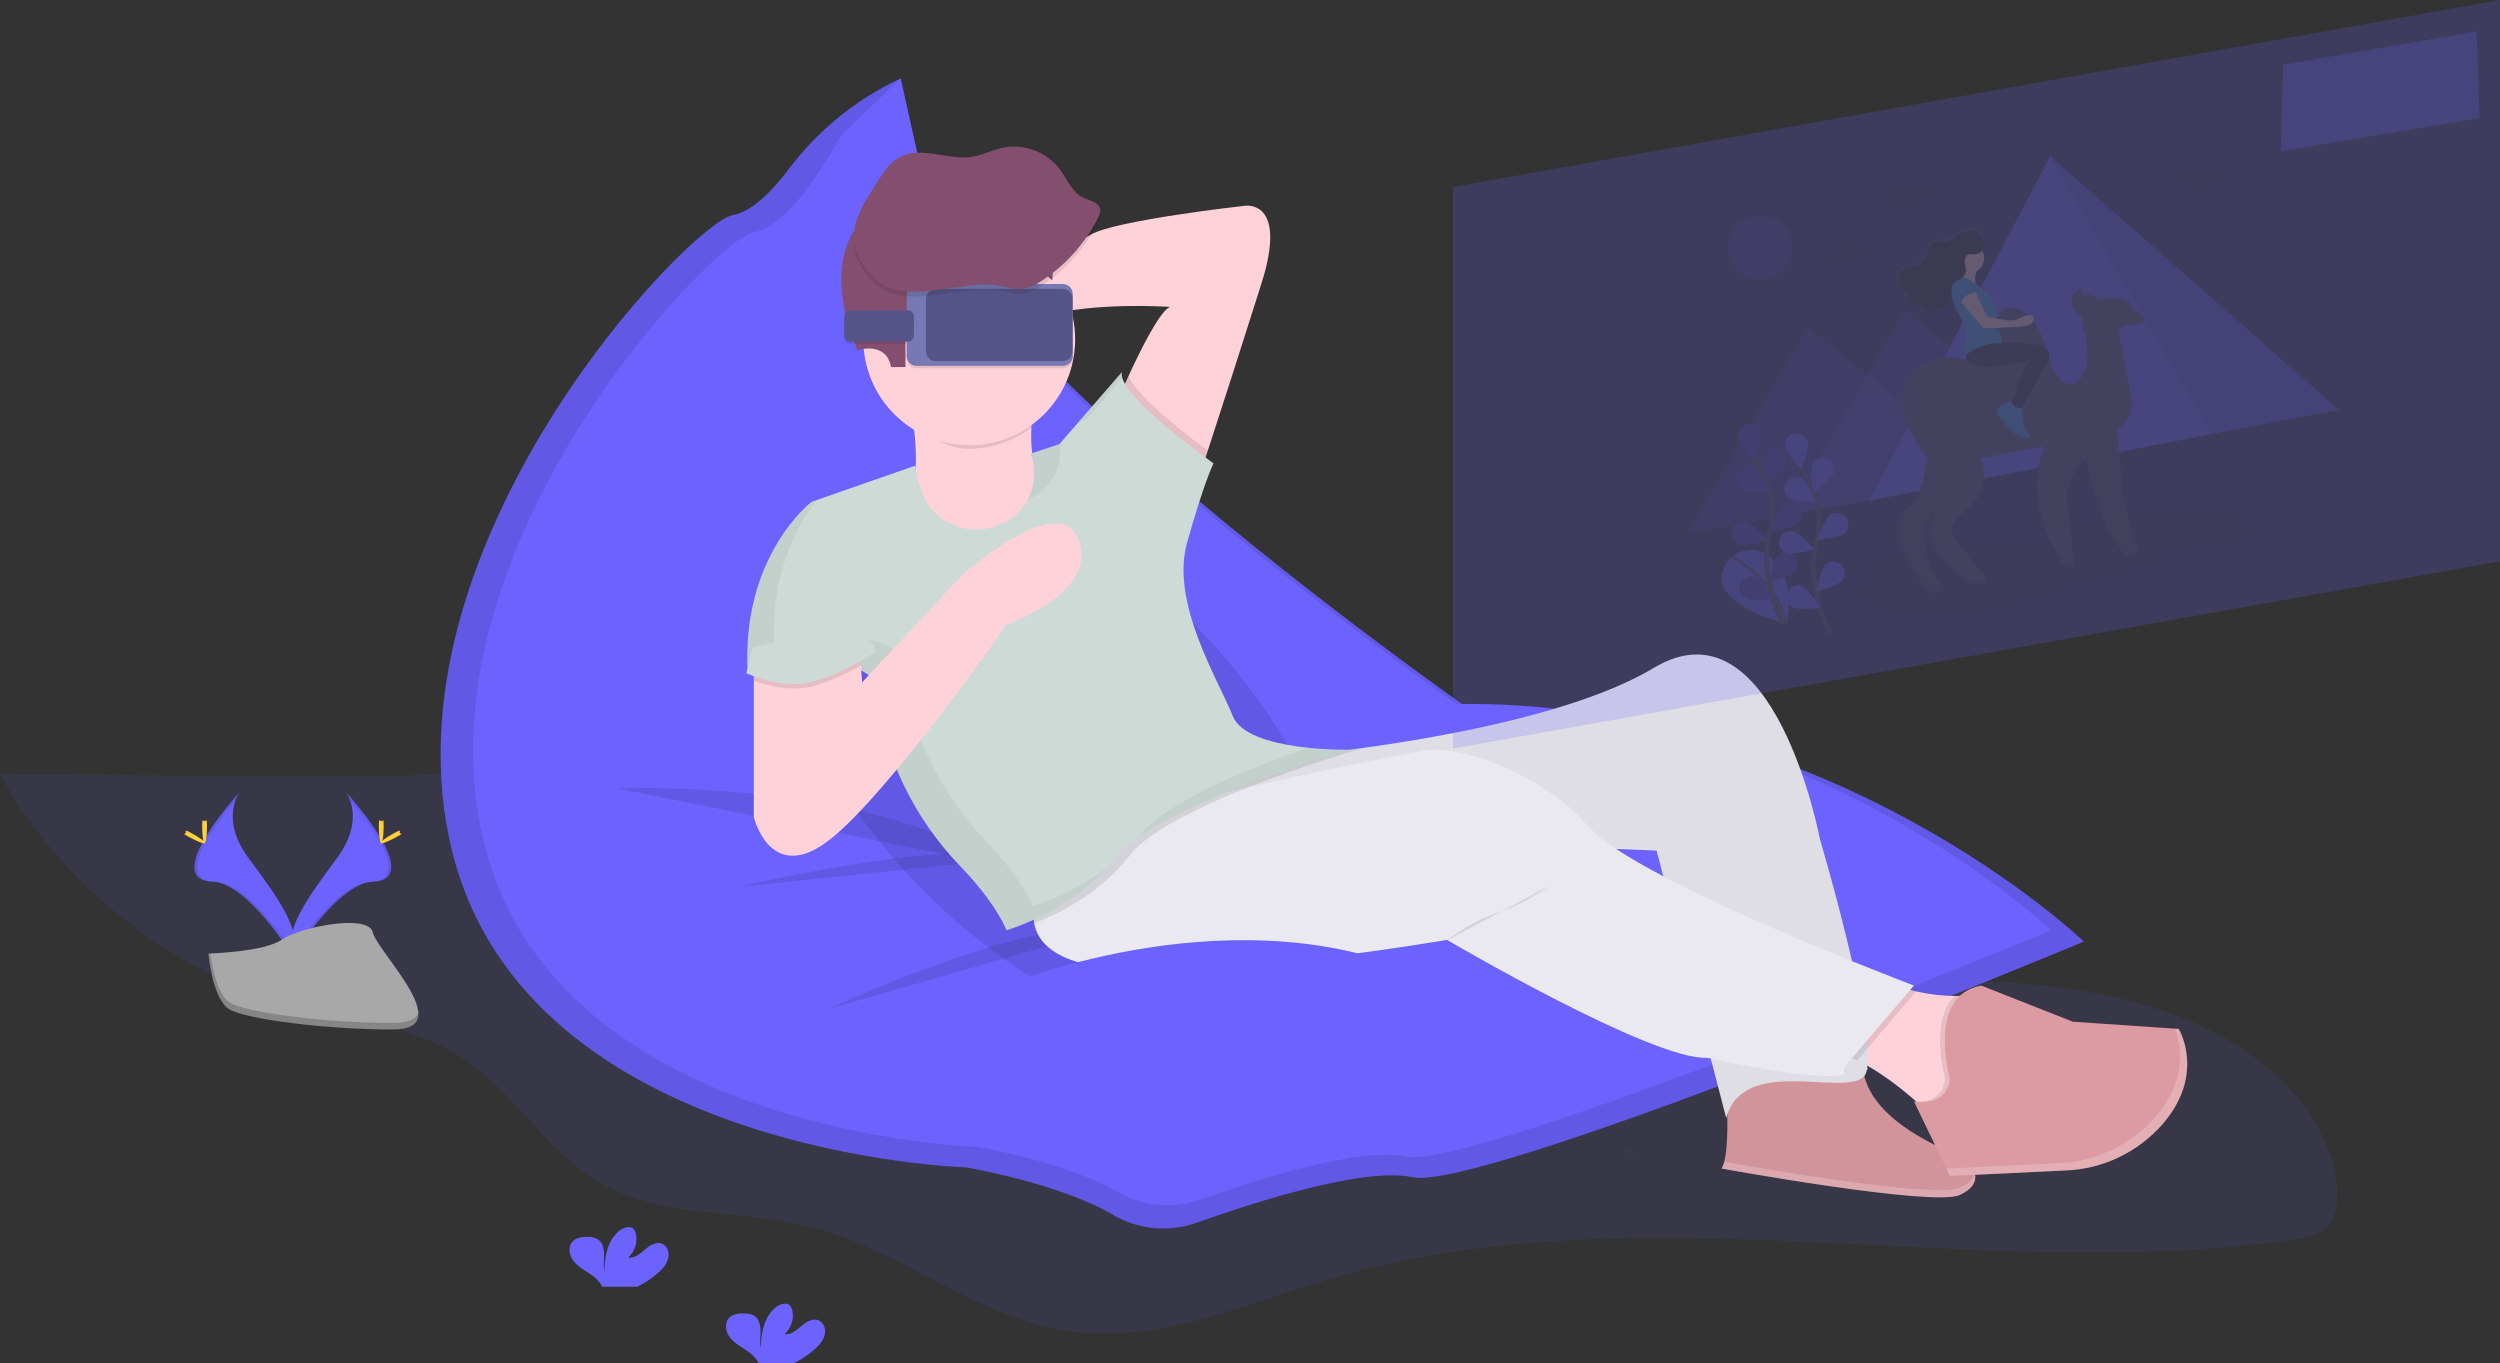 <?xml version="1.0" encoding="utf-8"?>
<!-- Generator: Adobe Illustrator 19.0.0, SVG Export Plug-In . SVG Version: 6.00 Build 0)  -->
<svg version="1.1" id="ce0caf1d-b686-4c5f-8a14-7ab48d3ff308"
	 xmlns="http://www.w3.org/2000/svg" xmlns:xlink="http://www.w3.org/1999/xlink" x="0px" y="0px"
	 viewBox="-280 142.5 1038.7 566.5" style="enable-background:new -280 142.5 1038.7 566.5;" xml:space="preserve">
<rect x="-280" y="142.5" width="1038.7" height="566.5" fill="#333333" stroke="none"/>
<style type="text/css">
	.st0{opacity:0.1;fill:#6C63FF;enable-background:new    ;}
	.st1{fill:#DC9BA3;}
	.st2{opacity:5.000000e-002;enable-background:new    ;}
	.st3{fill:#6C63FF;}
	.st4{opacity:0.1;enable-background:new    ;}
	.st5{fill:#FFD2D9;}
	.st6{fill:#E9E9EF;}
	.st7{fill:#CEDAD5;}
	.st8{fill:#FFD037;}
	.st9{fill:#A8A8A8;}
	.st10{opacity:0.2;enable-background:new    ;}
	.st11{fill:#844F6E;}
	.st12{opacity:5.000000e-002;}
	.st13{opacity:0.2;fill:#FFFFFF;enable-background:new    ;}
	.st14{opacity:5.000000e-002;fill:#00FF00;enable-background:new    ;}
	.st15{fill:#7679B4;}
	.st16{fill:#565388;}
	.st17{opacity:0.2;fill:#6C63FF;enable-background:new    ;}
	.st18{opacity:0.2;}
	.st19{opacity:0.1;fill:#252223;enable-background:new    ;}
	.st20{opacity:0.3;fill:#6C63FF;enable-background:new    ;}
	.st21{fill:url(#SVGID_1_);}
	.st22{fill:#535461;}
	.st23{fill:url(#SVGID_2_);}
	.st24{fill:#F9D5C6;}
	.st25{fill:#353535;}
	.st26{fill:#409CD6;}
	.st27{fill:#2F302F;}
	.st28{fill:none;stroke:#535461;stroke-miterlimit:10;}
	.st29{fill:none;stroke:#535461;stroke-width:2;stroke-miterlimit:10;}
	.st30{opacity:0.25;enable-background:new    ;}
</style>
<title>virtual_reality</title>
<path class="st0" d="M22.5,419.2C-2,430.5-24.6,446-50.1,454.8c-31.1,10.6-64.6,10.5-97.4,10.3l-132.5-0.9
	c26.8,48.2,74.2,84.5,127.8,97.8c21,5.2,43.4,7.3,61.9,18.5c23.1,14,36.8,40.3,60.2,53.7c25.9,14.7,58,10.7,86.8,18
	c37.6,9.4,69,37.8,107.3,43.4c37.1,5.4,73.2-11.3,109.1-21.9c128.3-37.8,266.9,2.6,399.3-16.1c5.1-0.7,10.5-1.7,14.2-5.3
	c4.7-4.6,5.1-12,4.2-18.6c-4.7-32.7-34.2-56.8-65-68.7c-65.8-25.3-139.7-9.4-209.6-18.5c-48-6.3-93.7-24.3-138.7-42.2
	c-47.2-18.7-95.1-37.1-139.7-61.3C92.4,418.3,77.6,393.7,22.5,419.2z"/>
<path class="st1" d="M437.2,593c0,0,2,30-2,35c0,0,88,16,99,11s6-13,0-16s-36-14-40-35c0,0,13-6-29,2S437.2,593,437.2,593z"/>
<path class="st2" d="M437.2,593c0,0,2,30-2,35c0,0,88,16,99,11s6-13,0-16s-36-14-40-35c0,0,13-6-29,2S437.2,593,437.2,593z"/>
<path class="st3" d="M94,175.2l-0.4,0.2c-18.2,8.6-33.9,21.4-46,37.5c-6.8,9-15.2,17.6-23.2,19C6.8,235-123.4,370.3-92.1,496.3
	s213.5,131.2,213.5,131.2s38.8,6.6,61,19.7c10.5,6.2,23.2,7.4,34.8,3.3c26.5-9.4,70-23.1,89.6-18.9c29.2,6.3,279-97.9,279-97.9
	s-104.1-100-257.2-97.9c0,0-241.5-168.7-233.2-238.4L94,175.2z"/>
<path class="st4" d="M94,175.2l-0.4,0.2c-18.2,8.6-33.9,21.4-46,37.5c-6.8,9-15.2,17.6-23.2,19C6.8,235-123.4,370.3-92.1,496.3
	s213.5,131.2,213.5,131.2s38.8,6.6,61,19.7c10.5,6.2,23.2,7.4,34.8,3.3c26.5-9.4,70-23.1,89.6-18.9c29.2,6.3,279-97.9,279-97.9
	s-104.1-100-257.2-97.9c0,0-241.5-168.7-233.2-238.4L94,175.2z"/>
<path class="st3" d="M94.2,175l-25,24c0,0-19,37-36,40s-142,133-112,254s205,126,205,126s36.4,6.2,57.8,18.5
	c10.5,6.2,23.2,7.4,34.7,3.4c25.5-9,66.8-21.9,85.4-17.9c28,6,268-94,268-94s-100-96-247-94c0,0-232-162-224-229L94.2,175z"/>
<ellipse transform="matrix(-0.707 -0.707 0.707 -0.707 -50.223 893.755)" class="st4" cx="160" cy="457.3" rx="143.6" ry="78.9"/>
<path class="st5" d="M94.2,302c0,0,11,18,4,53s18,35,18,35h50l17-44l-24,2c0,0-16-4-9-41L94.2,302z"/>
<path class="st5" d="M244.2,260c-7.7,24.3-17.2,54-22.4,69.8l-3.6,11.2l-33-34c0,0,1.5-3.4,3.6-8.1c4.8-10.5,13.2-27.5,17.4-28.9
	c0,0-46-3-60,8s-10-30-10-30s27-2,37-8s64-12,64-12S255.2,225,244.2,260z"/>
<path class="st4" d="M63.2,562c0,0,85-39,115-33"/>
<path class="st4" d="M-23.8,470c0,0,103-4,159,32"/>
<path class="st4" d="M27.2,511c0,0,81-20,124-13"/>
<path class="st5" d="M544.2,554l-7,51l-18-2c0,0-1.1-1-2.9-2.7c-4.8-4.3-14.9-12.6-24.6-17.2c-3.3-1.7-6.8-2.7-10.5-3.1l20-30
	c4.9,1.8,9.9,3.3,14.9,4.4c5.3,1.2,10.7,1.9,16.1,1.9C536.3,556.4,540.4,555.6,544.2,554z"/>
<path class="st6" d="M494.2,590c-9,8-50-9-57,17l-6.4-24.7l-19.8-75.9l-2.7-10.5l-16.5-0.7l-189.6-8.1l-10.8-0.4l-5.7-0.2l7.5-3.7
	l50-24.8c0,0,18-1.3,42.8-4.7l0,0c37.7-5.2,91-15.3,121.1-33.3c50-30,69,71,69,71s7.6,25.6,13.4,50.9c2.8,12,5.1,24,6,33.1
	C496.4,582.6,496.2,588.3,494.2,590z"/>
<path class="st2" d="M494.2,590c-9,8-50-9-57,17l-6.4-24.7l-19.8-75.9l-2.7-10.5l-17-1L208,483.7l-11.3-0.7l-3.5-0.2l-4.5-0.3
	l54.5-24.5c0,0,18-1.3,42.8-4.7l0,0c37.7-5.2,91-15.3,121.1-33.3c50-30,69,71,69,71s7.6,25.6,13.4,50.9c2.8,12,5.1,24,6,33.1
	C496.4,582.6,496.2,588.3,494.2,590z"/>
<path class="st4" d="M516.1,554.4l-17.5,20.5l-7,8.2c-3.3-1.7-6.8-2.7-10.5-3.1l20-30C506.1,551.8,511.1,553.3,516.1,554.4z"/>
<path class="st6" d="M515.2,552l-19.6,22.9l-9.4,11.1v3c-11.5,2.7-47.5-4.9-55.4-6.7c-1-0.2-1.6-0.3-1.6-0.3c-23,1-108-49-108-49
	s-93,16-138,12c-25.1-2.2-32.2-11.3-33.5-18.9c-0.6-3.8-0.1-7.6,1.5-11.1l40.1-28.2l5.3-3.8l8.5-6c0,0,14.8-3.4,33.6-7.5l0,0
	c29.3-6.5,68.5-14.9,76.4-15.5c13-1,46,10,65,32c3.3,3.5,7,6.5,11,9l0.5,0.3c5.3,3.5,11.9,7.3,19.3,11.2
	c24.2,12.8,56.5,26.4,78.7,35.4C504.8,548,515.2,552,515.2,552z"/>
<path class="st4" d="M544.2,554l-7,51l-18-2c0,0-1.1-1-2.9-2.7c4,0.1,10.6-1.1,11.9-9.3c0,0-6.9-24.3,4-34.7
	C536.3,556.4,540.4,555.6,544.2,554z"/>
<path class="st1" d="M530.2,591c0,0-10-35,13-39l38,15l44,3c0,0,11.5,18.8-6.9,39.8c-10.2,11.5-24.6,18.4-40,19l-48.1,2.3l-15-31
	C515.2,600,528.2,603,530.2,591z"/>
<path class="st4" d="M286.1,453.3c-5,1.5-25.9,7.7-47.2,16.2l0,0c-10.6,4.1-20.8,8.8-30.8,14.2c-2.1,1.2-4,2.3-5.9,3.5
	c-5.6,3.6-10.1,7.2-12.9,10.8c-12.3,16-30.5,24.6-39.5,28.1c-0.6-3.8-0.1-7.6,1.5-11.1l40.1-28.2l-5.7-0.2l7.5-3.7l-4.5-0.3
	l54.5-24.5C243.2,458,261.2,456.7,286.1,453.3z"/>
<path class="st4" d="M221.9,329.8l-3.6,11.2l-33-34c0,0,1.5-3.4,3.6-8.1C193,307.7,212.9,323.2,221.9,329.8z"/>
<path class="st7" d="M102.8,346.4c-1.2-3.4-2-6.9-2.6-10.4l-43,15c0,0-29.5,22.5-26.5,71.5c0,0,36.5-13.5,52.5,2.5l0.3,2.8
	c3.4,28,15.8,54.1,35.3,74.4c8,8.3,15.5,17.8,19.4,26.8c0,0,28-8,45-30s98-45,98-45s-43,1-49-14s-26-47-19-72s11-33,11-33
	s-41-29-38-38l-26,30l-12,4c0.9,2.3,1.4,4.8,1.4,7.3C150.3,365.5,111.9,372,102.8,346.4z"/>
<path class="st3" d="M-136.2,471.7c0,0,8.4,11-3.9,27.5s-22.4,30.5-18.3,40.8c0,0,18.5-30.7,33.5-31.2S-119.6,490.3-136.2,471.7z"/>
<path class="st4" d="M-136.2,471.7c0.7,1.1,1.3,2.2,1.7,3.4c14.7,17.2,22.5,33.3,8.4,33.7c-13.1,0.4-28.9,23.9-32.7,29.8
	c0.1,0.5,0.3,0.9,0.4,1.3c0,0,18.5-30.7,33.5-31.2S-119.6,490.3-136.2,471.7z"/>
<path class="st8" d="M-120.6,485.7c0,3.9-0.4,7-1,7s-1-3.1-1-7s0.5-2,1.1-2S-120.6,481.9-120.6,485.7z"/>
<path class="st8" d="M-115.3,490.3c-3.4,1.8-6.3,3-6.6,2.5s2.3-2.3,5.7-4.2s2.1-0.5,2.3,0S-111.9,488.5-115.3,490.3z"/>
<path class="st3" d="M-180.5,471.7c0,0-8.4,11,3.9,27.5s22.4,30.5,18.3,40.8c0,0-18.5-30.7-33.5-31.2S-197,490.3-180.5,471.7z"/>
<path class="st4" d="M-180.5,471.7c-0.7,1.1-1.3,2.2-1.7,3.4c-14.7,17.2-22.5,33.3-8.4,33.7c13.1,0.4,28.9,23.9,32.7,29.8
	c-0.1,0.5-0.3,0.9-0.4,1.3c0,0-18.5-30.7-33.5-31.2S-197,490.3-180.5,471.7z"/>
<path class="st8" d="M-196,485.7c0,3.9,0.4,7,1,7s1-3.1,1-7s-0.5-2-1.1-2S-196,481.9-196,485.7z"/>
<path class="st8" d="M-201.4,490.3c3.4,1.8,6.3,3,6.6,2.5s-2.3-2.3-5.7-4.2s-2.1-0.5-2.3,0S-204.8,488.5-201.4,490.3z"/>
<path class="st9" d="M-193.4,538.7c0,0,23.4-0.7,30.5-5.8s36-11,37.8-3s35.2,40.1,8.8,40.3s-61.5-4.1-68.5-8.4
	S-193.4,538.7-193.4,538.7z"/>
<path class="st10" d="M-115.9,567.5c-26.4,0.2-61.5-4.1-68.5-8.4c-5.4-3.3-7.5-15-8.2-20.4h-0.8c0,0,1.5,18.9,8.5,23.2
	s42.1,8.6,68.5,8.4c7.6-0.1,10.3-2.8,10.1-6.8C-107.3,565.9-110.2,567.4-115.9,567.5z"/>
<path class="st3" d="M-6.1,670.9c1.8-1.5,3.2-3.5,3.8-5.8c0.5-2.3-0.5-5-2.7-5.9c-2.5-0.9-5.1,0.8-7.1,2.5s-4.3,3.7-6.9,3.3
	c2.7-2.5,4-6.2,3.2-9.8c-0.1-0.7-0.4-1.4-0.9-2c-1.4-1.5-3.8-0.8-5.5,0.3c-5.2,3.7-6.6,10.7-6.7,17.1c-0.5-2.3-0.1-4.7-0.1-7
	s-0.7-5-2.6-6.2c-1.2-0.7-2.6-1-4-1c-2.3-0.1-4.9,0.2-6.5,1.9c-2,2.1-1.5,5.7,0.3,8s4.4,3.8,6.8,5.4c1.9,1.2,3.6,2.7,4.8,4.6
	c0.1,0.3,0.3,0.5,0.4,0.8h14.6C-11.9,675.5-8.8,673.4-6.1,670.9z"/>
<path class="st3" d="M58.9,702.7c1.8-1.5,3.2-3.5,3.8-5.8c0.5-2.3-0.5-5-2.7-5.9c-2.5-0.9-5.1,0.8-7.1,2.5s-4.3,3.7-6.9,3.3
	c2.7-2.5,4-6.2,3.2-9.8c-0.1-0.7-0.4-1.4-0.9-2c-1.4-1.5-3.8-0.8-5.5,0.3c-5.2,3.7-6.6,10.7-6.7,17.1c-0.5-2.3-0.1-4.7-0.1-7
	s-0.7-5-2.6-6.2c-1.2-0.7-2.6-1-4-1c-2.3-0.1-4.9,0.2-6.5,1.9c-2,2.1-1.5,5.7,0.3,8s4.4,3.8,6.8,5.4c1.9,1.2,3.6,2.7,4.8,4.6
	c0.1,0.3,0.3,0.5,0.4,0.8h14.6C53.1,707.3,56.2,705.2,58.9,702.7z"/>
<path class="st3" d="M138.7,551.5c0,0,97-40,176-2l-19,40l-91,2L138.7,551.5z"/>
<path class="st4" d="M148.7,320.1c0.3-3.7,0.8-7.5,1.5-11.1l-56-5c0,0,3.9,3.3,5.6,15.8c6.6,3.9,14.2,9.2,22.4,9.2
	C131.8,329,141.1,325.9,148.7,320.1z"/>
<circle class="st5" cx="122.7" cy="283.5" r="44"/>
<path class="st11" d="M90.2,295h6v-17l6-18c0,0,30-14,44-11l11,10c0,0,3-24-15-33s-50-5-58,2s-21,19-11,52l3,8
	C76.2,288,88.2,284,90.2,295z"/>
<g class="st12">
	<path d="M167.9,318.1l3.3-1.1l15.1-17.4c-0.3-0.8-0.3-1.7-0.1-2.6L167.9,318.1z"/>
	<path d="M146.9,350.3c7.9-3.5,14-11.1,13.7-22c0-0.6,0-1.1-0.1-1.7l-0.3,0.4l-12,4c0.9,2.3,1.4,4.8,1.4,7.3
		C149.8,342.5,148.8,346.6,146.9,350.3z"/>
	<path d="M263.5,453.2c-25.1,8.7-59,22.5-69.3,35.8c-0.3,0.3-0.5,0.6-0.8,1c27.5-18.8,87.8-36,87.8-36
		C275.3,454,269.4,453.8,263.5,453.2z"/>
	<path d="M149.2,519c-4-9-11.5-18.5-19.4-26.8c-19.5-20.3-31.9-46.4-35.3-74.4l-0.3-2.8c-16-16-52.5-2.5-52.5-2.5
		c-1.9-31.1,9.3-51.5,17.7-62.3l-2.2,0.8c0,0-29.5,22.5-26.5,71.5c0,0,36.5-13.5,52.5,2.5l0.3,2.8c3.4,28,15.8,54.1,35.3,74.4
		c8,8.3,15.5,17.8,19.4,26.8c0,0,24.4-7,41.4-25.8C170.5,510.1,160.2,515.5,149.2,519z"/>
</g>
<path class="st5" d="M138.2,402c0,0-48,69-73,89s-32-9-32-9v-64l44-5l0.5,6.1l0.5,6.9l41-44c0,0,41-37,49-15S138.2,402,138.2,402z"
	/>
<path class="st4" d="M77.7,419c-6,3.5-12.4,6.3-19,8.4c-9.5,2.9-20.3-0.2-25.5-2V418l44-5L77.7,419z"/>
<path class="st7" d="M32.7,411.5l-2.6,10.7c0,0,15.6,7.3,28.6,3.3s23-11,25-12s-8-12-8-12L32.7,411.5z"/>
<path class="st4" d="M320.7,533.5c6.7-5.1,14.1-9.2,22-12c7.5-2.6,14.6-6.3,21-11"/>
<path class="st13" d="M625.2,570l-1.6-0.1c2.4,6,5.8,20.8-8.3,36.9c-10.2,11.5-24.6,18.4-40,19l-46.6,2.2l1.5,3.1l48.1-2.3
	c15.4-0.6,29.8-7.5,40-19C636.7,588.7,625.2,570,625.2,570z"/>
<path class="st14" d="M398.5,621.5h-0.2c0.1,2.4,0.4,7.2,0.4,12.6C398.8,629.4,398.6,624.7,398.5,621.5z"/>
<path class="st14" d="M455.4,612.8c0.1,0.6,0.3,1.2,0.5,1.8C456.9,614.1,458.3,613,455.4,612.8z"/>
<path class="st13" d="M534.2,636c-10.3,4.7-87.3-8.9-97.8-10.8c-0.2,1-0.6,1.9-1.2,2.8c0,0,88,16,99,11c5.7-2.6,7.1-5.9,6.3-9
	C540,632.1,538.1,634.2,534.2,636z"/>
<path class="st14" d="M398.3,621.5c0-1-0.1-1.5-0.1-1.5S393.1,621.8,398.3,621.5z"/>
<path class="st4" d="M100.8,261.5h60.8c2.3,0,4.1,1.8,4.1,4.1v25.8c0,2.3-1.8,4.1-4.1,4.1h-60.8c-2.3,0-4.1-1.8-4.1-4.1v-25.8
	C96.7,263.3,98.5,261.5,100.8,261.5z"/>
<path class="st4" d="M73.2,272.5h24.1c1.3,0,2.4,1.1,2.4,2.4v8.1c0,1.3-1.1,2.4-2.4,2.4H73.2c-1.3,0-2.4-1.1-2.4-2.4v-8.1
	C70.7,273.6,71.8,272.5,73.2,272.5z"/>
<path class="st15" d="M100.8,260.5h60.8c2.3,0,4.1,1.8,4.1,4.1v25.8c0,2.3-1.8,4.1-4.1,4.1h-60.8c-2.3,0-4.1-1.8-4.1-4.1v-25.8
	C96.7,262.3,98.5,260.5,100.8,260.5z"/>
<path class="st16" d="M108.8,262.5h52.7c2.3,0,4.1,1.8,4.1,4.1v21.8c0,2.3-1.8,4.1-4.1,4.1h-52.7c-2.3,0-4.1-1.8-4.1-4.1v-21.8
	C104.8,264.3,106.6,262.5,108.8,262.5z"/>
<path class="st16" d="M73.2,271.5h24.1c1.3,0,2.4,1.1,2.4,2.4v8.1c0,1.3-1.1,2.4-2.4,2.4H73.2c-1.3,0-2.4-1.1-2.4-2.4v-8.1
	C70.7,272.6,71.8,271.5,73.2,271.5z"/>
<path class="st4" d="M150.7,262.5c10.8-6.5,19.6-16,25.4-27.2c0.7-1.3,1.3-2.8,0.9-4.2c-0.7-2.7-4.3-3.2-6.8-4.4
	c-4.8-2.2-6.8-7.7-9.9-11.9c-5.5-7.2-14.5-10.6-23.3-9c-4.6,0.9-8.8,3.2-13.4,3.9c-9.9,1.4-20.7-4.6-29.6,0c-4.1,2.1-6.8,6-9.2,9.9
	c-6.1,9.7-13.7,20-8.2,31.4c3.2,6.5,8.2,11.9,15.3,13.8c7.1,1.9,15.3,0.3,22.6-0.5c6-0.6,12.2-2,18.2-1.4
	C139.6,263.6,144,266.5,150.7,262.5z"/>
<path class="st11" d="M150.7,260.5c10.8-6.5,19.6-16,25.4-27.2c0.7-1.3,1.3-2.8,0.9-4.2c-0.7-2.7-4.3-3.2-6.8-4.4
	c-4.8-2.2-6.8-7.7-9.9-11.9c-5.5-7.2-14.5-10.6-23.3-9c-4.6,0.9-8.8,3.2-13.4,3.9c-9.9,1.4-20.7-4.6-29.6,0c-4.1,2.1-6.8,6-9.2,9.9
	c-6.1,9.7-13.7,20-8.2,31.4c3.2,6.5,8.2,11.9,15.3,13.8c7.1,1.9,15.3,0.3,22.6-0.5c6-0.6,12.2-2,18.2-1.4
	C139.6,261.6,144,264.5,150.7,260.5z"/>
<polygon class="st17" points="758.7,375.7 323.7,453.5 323.7,220.2 758.7,142.5 "/>
<polygon class="st17" points="668.6,169.4 749,155.5 750.2,191.6 667.6,205.4 "/>
<g class="st18">
	<path class="st19" d="M512.1,370.7c2.7-0.6,5.5-0.8,8.3-0.7c16.5,0.3,33.5,1.9,49.7-3c8.6-2.6,16.3-6.8,25.1-8.7
		c15-3.1,30,1.4,44.8-2.3c3-0.8,6.7-1.8,8.8-0.7c2.5,1.3,0.7,4.8,3.7,5.7c1,0.1,1.9,0.3,2.8,0.6c1.1,0.6,0.4,2-0.7,2.9
		c-6.7,5.4-20.3,1.8-28.7,6.2c-1.9,1-3.3,2.3-5,3.3c-2.8,1.4-5.7,2.5-8.7,3.2l-46.5,13c-11.1,3.1-22.4,6.3-34,7.6
		s-23.5,0.8-31.9-3.1c-1.8-0.8-3.5-1.9-4.2-3.3C492.4,384.8,500.5,373.7,512.1,370.7z"/>
	<polygon class="st20" points="471.1,278.5 510,309.3 548.9,340.1 485,352.2 421,364.3 446,321.4 	"/>
	<polygon class="st20" points="511.5,271.4 550.5,302.2 589.4,333 525.5,345 461.5,357.1 486.5,314.3 	"/>
	<polygon class="st3" points="571.8,207.4 496.6,350.5 639.1,322.8 691.8,312.8 	"/>
	<polygon class="st4" points="691.8,312.8 639.1,322.8 571.8,207.4 	"/>
	
		<linearGradient id="SVGID_1_" gradientUnits="userSpaceOnUse" x1="600.413" y1="255.688" x2="600.413" y2="369.703" gradientTransform="matrix(0.983 -0.186 -0.186 -0.983 28.935 742.362)">
		<stop  offset="0" style="stop-color:#808080;stop-opacity:0.25"/>
		<stop  offset="0.54" style="stop-color:#808080;stop-opacity:0.12"/>
		<stop  offset="1" style="stop-color:#808080;stop-opacity:0.1"/>
	</linearGradient>
	<path class="st21" d="M611.4,273.7c-0.5-1.9-2.4-3.2-4.3-3c0,0,1-7.9-15.2-4.7c-1-2-3.5-2.9-5.5-1.9c-0.3,0.2-0.6,0.4-0.9,0.6
		l-0.7-3.7c0,0-8.9,5.1,0.5,12.4l1.1,6c0,0.2,0.1,0.3,0.1,0.4c0.1,0.1,0.1,0.2,0.1,0.3c0.4,1.8,3.6,15.6-3.6,20.4
		c-7.7,5.1-12.1-10.7-12.1-10.7c-5-20.7-14.5-20.7-16.8-20.3c-0.3,0-0.5,0.1-0.8,0.1c-1.1,0.1-4.3,1.2-5.6,13.2
		c-1.5,14.3-7,10.8-7,10.8c-12.3-6.7-21-0.8-21-0.8c-21.4,12.6-3.2,36.1,0.5,40.6c-1.4,7.1-4.3,19.6-7,20.2
		c-3.9,0.7-11.1,14.3,8.5,35.5l5.2-1c0,0-16.2-21.1-3.4-31.6c-0.3,0.8-0.6,1.5-1,2.3c-7.1,12.2,17.1,26.9,17.1,26.9l5.8-1.1
		l-13.4-16.9c-5.3-7,4.6-12.7,4.6-12.7c11.8-9.9,5.7-21.8,5.7-21.8l27.5-5.2c-3.4,7.5-8.4,26,8.2,50.3l3.9-0.7l-3.2-29.5
		c0,0,1-6.4,7.7-15.9c2.7,12,8.4,32.7,16.9,41.4l5.6-1.1c0,0-6.8-19.7-7-27c-0.1-3-0.2-6-0.5-8.9l-1.4-15.5c4.6-2.9,7-8.5,5.9-13.9
		l-5.2-26.9c-0.3-1.5,0.7-3,2.2-3.3c0.1,0,0.1,0,0.2,0l6.6-0.9c0.9-0.2,1.5-1,1.3-1.9C611.4,273.9,611.4,273.8,611.4,273.7z"/>
	<path class="st22" d="M584.4,323.1c0,0,6.2,37.1,18.4,49.3l5.5-1c0,0-6.7-19.3-6.9-26.5c-0.1-2.9-0.2-5.8-0.5-8.8l-2.3-25
		L584.4,323.1z"/>
	<path class="st2" d="M584.4,323.1c0,0,6.2,37.1,18.4,49.3l5.5-1c0,0-6.7-19.3-6.9-26.5c-0.1-2.9-0.2-5.8-0.5-8.8l-2.3-25
		L584.4,323.1z"/>
	<path class="st22" d="M521.9,328.4c0,0-4,23.8-7.8,24.5c-3.8,0.7-10.9,14.1,8.4,34.9l5.1-1c0,0-17.8-23.2-0.9-32.8
		C526.7,354.1,529.7,334.2,521.9,328.4z"/>
	<path class="st2" d="M521.9,328.4c0,0-4,23.8-7.8,24.5c-3.8,0.7-10.9,14.1,8.4,34.9l5.1-1c0,0-17.8-23.2-0.9-32.8
		C526.7,354.1,529.7,334.2,521.9,328.4z"/>
	<path class="st22" d="M585.9,280.3l-1.1-5.9c-9.2-7.1-0.5-12.1-0.5-12.1l1.2,6.3c21.9-6.3,20.7,3.2,20.7,3.2c1.9-0.2,3.7,1,4.3,2.9
		c0.3,0.8-0.1,1.8-1,2.1c-0.1,0-0.2,0.1-0.3,0.1l-6.5,0.9c-1.5,0.2-2.6,1.6-2.4,3.1c0,0.1,0,0.1,0,0.2l5.1,26.4
		c0.7,3.8-0.2,7.8-2.7,10.8c-1.9,2.3-4.9,4.4-9.7,5.1l-50.2,9.5c0,0,6,11.7-5.6,21.4c0,0-9.8,5.6-4.5,12.5l13.2,16.6l-5.7,1.1
		c0,0-23.8-14.4-16.8-26.4c3.9-7.7,3.3-17-1.6-24.1c0,0-24.4-26.9-1.2-40.6c0,0,8.6-5.8,20.7,0.8c0,0,5.4,3.5,6.9-10.6
		c1.2-11.7,4.5-12.9,5.5-13c0.3,0,0.5,0,0.8-0.1c2.2-0.3,11.6-0.4,16.5,20c0,0,4.3,15.5,11.8,10.6c7-4.7,4-18.3,3.5-20
		c0-0.1-0.1-0.2-0.1-0.3l0,0C585.9,280.6,585.9,280.4,585.9,280.3z"/>
	<path class="st22" d="M571.7,324.1c0,0-15.5,21.5,6.1,53l3.8-0.7l-3.1-29c0,0,1.8-12.2,18.5-28.1L571.7,324.1z"/>
	<circle class="st22" cx="587.6" cy="269" r="4.1"/>
	
		<linearGradient id="SVGID_2_" gradientUnits="userSpaceOnUse" x1="589.277" y1="310.531" x2="589.277" y2="401.993" gradientTransform="matrix(0.983 -0.186 -0.186 -0.983 28.935 742.362)">
		<stop  offset="0" style="stop-color:#808080;stop-opacity:0.25"/>
		<stop  offset="0.54" style="stop-color:#808080;stop-opacity:0.12"/>
		<stop  offset="1" style="stop-color:#808080;stop-opacity:0.1"/>
	</linearGradient>
	<path class="st23" d="M570.5,295.7c4.7-7.2,1.9-7.6,0.1-9.5c-1.2-1.3-11.7-1.8-18.2-2c-0.1-0.5-0.4-1.3-0.6-2.4
		c0,0-0.5-1.9-0.8-3.2l0,0h0.4l-0.1-0.4l8-0.4c6.8-0.3,7.2-3,7.2-3c0.2-4.7-7.5-0.2-7.5-0.2c-1.5,0.8-5.6,0.2-8.8-0.4
		c-0.1-0.7-0.1-1.3-0.2-2c0-1,0-2.1-0.2-3.1c-0.1-0.9-0.5-1.7-1-2.4c-2.3-2.8-5.1-5.3-8.1-7.4c-0.2-1.8,0-3.5,0.5-5.3
		c2.5-1.3,3.9-4,3.4-6.8c-0.1-0.6-0.3-1.2-0.6-1.8c1.4-1.9,0.8-5.1-1.2-6.9c-0.2-0.2-0.4-0.4-0.7-0.5c-1.3-0.9-2.8-1.2-4.4-1
		c-1.7,0.3-3.3,0.9-4.7,1.9c-1.7,1.1-3.3,2.5-5.3,2.8c-1.5,0.2-3-0.3-4.4,0.1c-1.8,0.6-2.7,2.5-3.3,4.3s-1.1,3.7-2.7,4.8
		c-1.4,0.9-3.1,0.9-4.8,1.3c-2.3,0.5-4.2,2.1-5,4.2c-0.7,2,0.1,4.1,1.8,5.3c0.3,0.2,0.6,0.4,0.9,0.5c0.3,0.1,0.7,0.2,1,0.4
		c0.2,0.1,0.3,0.3,0.3,0.5c0,0.3-0.1,0.5-0.2,0.8c-0.4,1.1-0.3,2.3,0.3,3.4c0.2,0.4,0.5,0.7,0.8,0.9c0.1,0.1,0.2,0.2,0.3,0.2
		c1.2,0.5,2.6-0.6,3.8-0.1h0.1c0.5,0.5,0.8,1,1.2,1.6c0.3,0.3,0.6,0.6,1,0.8c1,0.7,2.2,0.9,3.5,0.7c1.5-0.3,3-0.9,4.3-1.7
		c1.8-1,3.7-2.4,3.8-4.4c0.1-1.2-0.5-2.4-0.4-3.6c0.1-0.6,0.3-1.1,0.7-1.6c-0.2,1-0.3,2-0.2,3.1c0,0.8,0.1,1.7,0.3,2.5
		c0.4,2.1,1.2,4.2,2.3,6.1c1.5,2.4,2.6,5.1,3.3,7.9c0.2,1.2,0.3,2.5,0.1,3.7c-0.6,3.6-0.6,5.1-0.4,5.8c0.1,0.9,0.4,0.9,0.4,0.9h0.1
		c0.1,1.2,0.6,2.4,1.6,3.2c9,3.7,27.5-1.6,27.5-1.6c-3.7,1.3-6.4,11.5-6.4,11.5c-0.4,2.2-1.3,4.3-2.7,6.1l0,0
		c-2-0.3-4.4,1.9-6.1,3.3l-0.2,0.1c-0.7,0.5-0.8,1.4-0.4,2c0,0.1,0.1,0.1,0.1,0.2l7.1,7.8c4.1,2.9,6.4,3.1,7.1,2.3
		c0.4-0.5,0.1-1.5-0.9-2.4c-2.4-2.3-2.1-9.5-2-10.2C562.2,309.9,566.5,301.7,570.5,295.7z"/>
	<path class="st24" d="M541.8,253.2c0,0-2.1,4.7-0.7,8.8l-7.7-4.1c0,0,2.4-0.7,1.9-6.5L541.8,253.2z"/>
	<path class="st25" d="M547,284.5c0,0,20.3,0.3,22.1,2.1c1.7,1.8,4.4,2.3,0,9.3s-9.2,16.9-9.2,16.9l-5.2-2.4c1.9-2,3.1-4.5,3.6-7.2
		c0,0,2.5-9.9,6-11.2c0,0-17.4,5.1-26,1.4c0,0-2.3-1.7-1.2-5.5S547,284.5,547,284.5z"/>
	<path class="st4" d="M535.7,258.1c0,0-5.1-1.3-4.7,6.5c0.1,2.8,1,5.6,2.4,8c1.7,2.8,4,7.7,3.3,11.7c-1,6.1,0,6.1,0,6.1l2.6-1.6
		c3.5-2.1,7.5-3.3,11.6-3.3h1.2c0,0-2.4-8.8-2.5-12.6c0-1.8,0-3.5-1.1-5C545.1,263.4,538.1,258.1,535.7,258.1z"/>
	<path class="st26" d="M535.6,257.7c0,0-5.1-1.3-4.7,6.5c0.1,2.8,1,5.6,2.4,8c1.7,2.8,4,7.7,3.3,11.7c-1,6.1,0,6.1,0,6.1l2.6-1.6
		c3.5-2.1,7.5-3.3,11.6-3.3h1.2c0,0-2.4-8.8-2.5-12.6c0-1.8,0-3.5-1.1-5C545,263.1,538,257.7,535.6,257.7z"/>
	<path class="st4" d="M533.7,264c0.7-1.9,2.8-2.9,4.7-2.2c0.5,0.2,0.9,0.5,1.3,0.8c0.8,0.8,1.4,1.8,1.8,2.8c2.4,5.5,4.2,8.9,4.2,8.9
		c1.5,0.2,3.1,0.6,4.6,1.1c0.2,1.9,0.5,3.8,0.5,3.8l-6.5,0.3l-8.9-10.5C535.5,269,532.8,266.7,533.7,264z"/>
	<path class="st24" d="M533.6,263.6c0.7-1.9,2.8-2.9,4.7-2.2c0.5,0.2,0.9,0.5,1.3,0.8c0.8,0.8,1.4,1.8,1.8,2.8
		c2.4,5.5,4.2,8.9,4.2,8.9s9.8,2.7,12.3,1.4c0,0,7.3-4.3,7.1,0.2c0,0-0.3,2.6-6.8,2.8l-14.1,0.7l-8.9-10.5
		C535.5,268.6,532.7,266.3,533.6,263.6z"/>
	<path class="st4" d="M534.8,254c0.2-0.9,0.6-0.6,0.5-2.2l6.4,1.7c-0.3,0.7-0.5,1.3-0.7,2c-0.6,0.2-1.3,0.3-2,0.4
		C537.6,256.3,536,254.7,534.8,254z"/>
	<circle class="st24" cx="538.2" cy="249.8" r="6.2"/>
	<path class="st4" d="M540.8,248.3c-1.1,0.1-2.3-0.3-3.2,0.3s-1.2,2.2-1,3.4s0.7,2.5,0.4,3.7c-0.4,1.6-2,2.6-3.4,3.4
		c-1.4,0.9-3,2-3.2,3.6c-0.1,1.2,0.5,2.3,0.4,3.5c-0.1,1.9-1.9,3.3-3.6,4.2c-1.2,0.8-2.6,1.4-4,1.7c-1.5,0.3-3-0.3-3.9-1.4
		c-0.5-0.6-0.7-1.5-1.4-1.8c-1.1-0.5-2.5,0.6-3.6,0.1c-0.4-0.2-0.7-0.5-0.9-0.9c-0.5-1-0.6-2.2-0.3-3.3c0.1-0.2,0.2-0.5,0.2-0.8
		c-0.1-0.6-0.9-0.8-1.5-1.1c-2-1-3-3.3-2.3-5.5c0.8-2.1,2.6-3.6,4.8-4.1c1.5-0.4,3.2-0.4,4.5-1.2c1.5-1,2-2.9,2.5-4.6
		s1.4-3.6,3.1-4.1c1.3-0.4,2.8,0.1,4.1-0.1c1.9-0.2,3.5-1.6,5-2.7c1.3-1,2.9-1.6,4.5-1.9c1.6-0.3,3.3,0.2,4.6,1.3
		C545.2,242.6,545.4,248,540.8,248.3z"/>
	<path class="st27" d="M540.5,248.1c-1.1,0.1-2.3-0.3-3.2,0.3s-1.2,2.2-1,3.4s0.7,2.5,0.4,3.7c-0.4,1.6-2,2.6-3.4,3.5
		c-1.4,0.8-3,2-3.2,3.6c-0.1,1.2,0.5,2.3,0.4,3.5c-0.1,1.9-1.9,3.3-3.6,4.2c-1.2,0.8-2.6,1.4-4,1.6c-1.5,0.3-3-0.3-3.9-1.4
		c-0.5-0.6-0.7-1.5-1.4-1.8c-1.1-0.5-2.5,0.6-3.6,0.1c-0.4-0.2-0.7-0.5-0.9-0.9c-0.5-1-0.6-2.2-0.3-3.3c0.1-0.2,0.2-0.5,0.2-0.8
		c-0.1-0.6-0.9-0.8-1.5-1.1c-2-1-3-3.3-2.3-5.5c0.8-2.1,2.6-3.6,4.8-4.1c1.5-0.4,3.2-0.4,4.5-1.2c1.5-1,2-2.9,2.5-4.6
		s1.4-3.6,3.1-4.1c1.3-0.4,2.8,0.1,4.1-0.1c1.9-0.2,3.5-1.6,5-2.7c1.3-1,2.9-1.6,4.5-1.9c1.6-0.3,3.3,0.2,4.6,1.3
		C545,242.5,545.2,247.9,540.5,248.1z"/>
	<path class="st4" d="M542.4,263.8c0,0-8,0.5-7.3,6.1c0.7,5.6-2.8-6.4-2.8-6.4l3.1-3.3l4.4,0.5L542.4,263.8z"/>
	<path class="st26" d="M542.1,263.7c0,0-8,0.5-7.3,6.1c0.7,5.6-2.8-6.4-2.8-6.4l3.1-3.4l4.4,0.5L542.1,263.7z"/>
	<path class="st26" d="M549.5,314.6l6.7,7.6c3.9,2.8,6.1,3,6.7,2.3c0.4-0.5,0.1-1.5-0.8-2.4c-2.4-2.3-2-10-2-10
		c-2,0.1-3.7-1.1-4.5-2.9c-1.9-0.3-4.1,1.9-5.8,3.1l-0.1,0.1c-0.7,0.5-0.8,1.4-0.3,2C549.4,314.5,549.5,314.5,549.5,314.6z"/>
	<path class="st4" d="M560.2,312.1c0,0-3.8,0.5-4.5-2.9C556.5,311,558.2,312.1,560.2,312.1z"/>
	<path class="st4" d="M549.5,314.6l6.7,7.6c3.9,2.8,6.1,3,6.7,2.3c-1.9-0.6-7.4-3-13.1-12.1l-0.1,0.1c-0.7,0.5-0.8,1.4-0.3,2
		C549.5,314.5,549.5,314.6,549.5,314.6z"/>
	<path class="st3" d="M439.2,374.1c0,0-17.8,15.9,22.8,27.6c0,0,5.3-16.7-6.1-27.4c-4.6-4.3-11.6-4.5-16.5-0.5L439.2,374.1z"/>
	<path class="st28" d="M439.4,373.8c0,0,19.7,9.9,22.6,27.9"/>
	<path class="st29" d="M460.9,401.9c0,0-10.3-20.2-5.8-37.4c1.9-7.2,1.5-14.9-1.3-21.8c-1.3-3.3-3-6.4-4.9-9.4"/>
	<path class="st3" d="M451.6,322.6c0.5,2.6-2.8,11.1-2.8,11.1s-6.2-6.7-6.7-9.3c-0.5-2.6,1.2-5.2,3.8-5.6
		C448.6,318.2,451.1,319.9,451.6,322.6L451.6,322.6z"/>
	<path class="st3" d="M462.2,335.6c-1,2.5-8.4,7.8-8.4,7.8s-1.5-9-0.5-11.5c1-2.5,3.8-3.7,6.3-2.7S463.3,333.1,462.2,335.6
		L462.2,335.6z"/>
	<path class="st3" d="M466.6,360.5c-2.1,1.6-11.2,2.5-11.2,2.5s3.2-8.5,5.3-10.2c2.1-1.6,5.2-1.2,6.8,0.9
		C469.1,355.9,468.7,358.9,466.6,360.5L466.6,360.5z"/>
	<path class="st3" d="M465.6,380.1c-1.8,2-10.6,4.4-10.6,4.4s1.7-9,3.5-10.9c1.8-2,4.9-2.1,6.8-0.3S467.5,378.1,465.6,380.1
		L465.6,380.1z"/>
	<path class="st3" d="M444,345.8c2.2,1.5,11.3,1.7,11.3,1.7s-3.8-8.3-6-9.8c-2.2-1.5-5.2-0.9-6.7,1.4
		C441.1,341.3,441.7,344.3,444,345.8L444,345.8L444,345.8z"/>
	<path class="st3" d="M443.1,368.7c2.6,0.7,11.3-1.8,11.3-1.8s-6.1-6.8-8.7-7.5c-2.6-0.7-5.2,0.7-6,3.3S440.6,368,443.1,368.7
		L443.1,368.7L443.1,368.7z"/>
	<path class="st3" d="M445.4,391.1c2.4,1.2,11.5,0.2,11.5,0.2s-4.9-7.7-7.3-8.9c-2.4-1.2-5.3-0.2-6.5,2.3
		C441.9,387.1,443,390,445.4,391.1L445.4,391.1z"/>
	<path class="st30" d="M451.6,322.6c0.5,2.6-2.8,11.1-2.8,11.1s-6.2-6.7-6.7-9.3c-0.5-2.6,1.2-5.2,3.8-5.6
		C448.6,318.2,451.1,319.9,451.6,322.6L451.6,322.6z"/>
	<path class="st30" d="M462.2,335.6c-1,2.5-8.4,7.8-8.4,7.8s-1.5-9-0.5-11.5c1-2.5,3.8-3.7,6.3-2.7S463.3,333.1,462.2,335.6
		L462.2,335.6z"/>
	<path class="st30" d="M466.6,360.5c-2.1,1.6-11.2,2.5-11.2,2.5s3.2-8.5,5.3-10.2c2.1-1.6,5.2-1.2,6.8,0.9
		C469.1,355.9,468.7,358.9,466.6,360.5L466.6,360.5z"/>
	<path class="st30" d="M465.6,380.1c-1.8,2-10.6,4.4-10.6,4.4s1.7-9,3.5-10.9c1.8-2,4.9-2.1,6.8-0.3S467.5,378.1,465.6,380.1
		L465.6,380.1z"/>
	<path class="st30" d="M444,345.8c2.2,1.5,11.3,1.7,11.3,1.7s-3.8-8.3-6-9.8c-2.2-1.5-5.2-0.9-6.7,1.4
		C441.1,341.3,441.7,344.3,444,345.8L444,345.8L444,345.8z"/>
	<path class="st30" d="M443.1,368.7c2.6,0.7,11.3-1.8,11.3-1.8s-6.1-6.8-8.7-7.5c-2.6-0.7-5.2,0.7-6,3.3S440.6,368,443.1,368.7
		L443.1,368.7L443.1,368.7z"/>
	<path class="st30" d="M445.4,391.1c2.4,1.2,11.5,0.2,11.5,0.2s-4.9-7.7-7.3-8.9c-2.4-1.2-5.3-0.2-6.5,2.3
		C441.9,387.1,443,390,445.4,391.1L445.4,391.1z"/>
	<path class="st29" d="M480.4,405.7c0,0-10.3-20.2-5.8-37.4c1.9-7.2,1.5-14.8-1.3-21.7c-1.3-3.3-3-6.4-4.9-9.4"/>
	<path class="st3" d="M471.2,326.4c0.5,2.6-2.8,11.1-2.8,11.1s-6.2-6.7-6.7-9.3c-0.5-2.6,1.2-5.2,3.8-5.6
		C468.1,322,470.7,323.8,471.2,326.4L471.2,326.4z"/>
	<path class="st3" d="M481.8,339.4c-1,2.5-8.4,7.8-8.4,7.8s-1.5-9-0.5-11.5c1-2.5,3.8-3.7,6.3-2.7S482.8,336.9,481.8,339.4
		L481.8,339.4z"/>
	<path class="st3" d="M486.1,364.3c-2.1,1.6-11.2,2.5-11.2,2.5s3.2-8.5,5.3-10.2c2.1-1.6,5.2-1.2,6.8,0.9
		C488.6,359.7,488.2,362.7,486.1,364.3L486.1,364.3L486.1,364.3z"/>
	<path class="st3" d="M485.2,383.9c-1.8,2-10.6,4.4-10.6,4.4s1.7-9,3.5-10.9c1.8-2,4.9-2.1,6.8-0.3S487,382,485.2,383.9L485.2,383.9
		L485.2,383.9z"/>
	<path class="st3" d="M463.5,349.6c2.2,1.5,11.3,1.7,11.3,1.7s-3.8-8.3-6-9.8c-2.2-1.5-5.2-0.9-6.7,1.4
		C460.7,345.2,461.3,348.2,463.5,349.6L463.5,349.6z"/>
	<path class="st3" d="M462.7,372.5c2.6,0.7,11.3-1.8,11.3-1.8s-6.1-6.8-8.7-7.5c-2.6-0.7-5.2,0.7-6,3.3S460.1,371.8,462.7,372.5
		L462.7,372.5L462.7,372.5z"/>
	<path class="st3" d="M464.9,394.9c2.4,1.2,11.5,0.2,11.5,0.2s-4.9-7.7-7.3-8.9c-2.4-1.2-5.3-0.2-6.5,2.3
		C461.5,390.9,462.5,393.8,464.9,394.9L464.9,394.9L464.9,394.9z"/>
	<path class="st19" d="M521.7,220.9l-1.8,0.3c0.7-0.1,1.1-0.8,1-1.5c-0.1-0.7-0.8-1.1-1.5-1l0,0l-14.3,2.7c-0.7,0.1-1.1,0.8-1,1.5
		c0.1,0.7,0.8,1.1,1.5,1l0,0l1.8-0.3c-0.7,0.1-1.1,0.8-1,1.5c0.1,0.7,0.8,1.1,1.5,1l-2.5,0.5c-0.7,0.1-1.1,0.8-1,1.5
		c0.1,0.7,0.8,1.1,1.5,1l0,0l14.3-2.7c0.7-0.1,1.1-0.8,1-1.5c-0.1-0.7-0.8-1.1-1.5-1l2.5-0.5c0.7-0.1,1.1-0.8,1-1.5
		C523,221.3,522.4,220.8,521.7,220.9z"/>
	<path class="st19" d="M495.9,245.4l-1.8,0.3c0.7-0.1,1.1-0.8,1-1.5c-0.1-0.7-0.8-1.1-1.5-1l-14.3,2.7c-0.7,0.1-1.1,0.8-1,1.5
		c0.1,0.7,0.8,1.1,1.5,1l1.8-0.3c-0.7,0.1-1.1,0.8-1,1.5c0.1,0.7,0.8,1.1,1.5,1l0,0l-2.5,0.5c-0.7,0.1-1.1,0.8-1,1.5
		c0.1,0.7,0.8,1.1,1.5,1l14.3-2.7c0.7-0.1,1.1-0.8,1-1.5c-0.1-0.7-0.8-1.1-1.5-1l0,0l2.5-0.5c0.7-0.1,1.1-0.8,1-1.5
		C497.2,245.7,496.6,245.3,495.9,245.4L495.9,245.4L495.9,245.4z"/>
	<path class="st19" d="M641.6,214.1l-1.8,0.3c0.7-0.1,1.1-0.8,1-1.5c-0.1-0.7-0.8-1.1-1.5-1l0,0l-14.2,2.7c-0.7,0.1-1.1,0.8-1,1.5
		c0.1,0.7,0.8,1.1,1.5,1l1.8-0.3c-0.7,0.1-1.1,0.8-1,1.5c0.1,0.7,0.8,1.1,1.5,1l0,0l-2.5,0.4c-0.7,0.1-1.1,0.8-1,1.5
		c0.1,0.7,0.8,1.1,1.5,1l14.3-2.7c0.7-0.1,1.1-0.8,1-1.5c-0.1-0.7-0.8-1.1-1.5-1l2.5-0.5c0.7-0.1,1.1-0.8,1-1.5
		C642.9,214.4,642.3,214,641.6,214.1L641.6,214.1z"/>
	<circle class="st20" cx="451.3" cy="245.3" r="13.3"/>
	<path class="st2" d="M530.5,313.9c0,0,6.7,5.9,9.8,11.1s2.1,7,2.1,7"/>
</g>
</svg>
